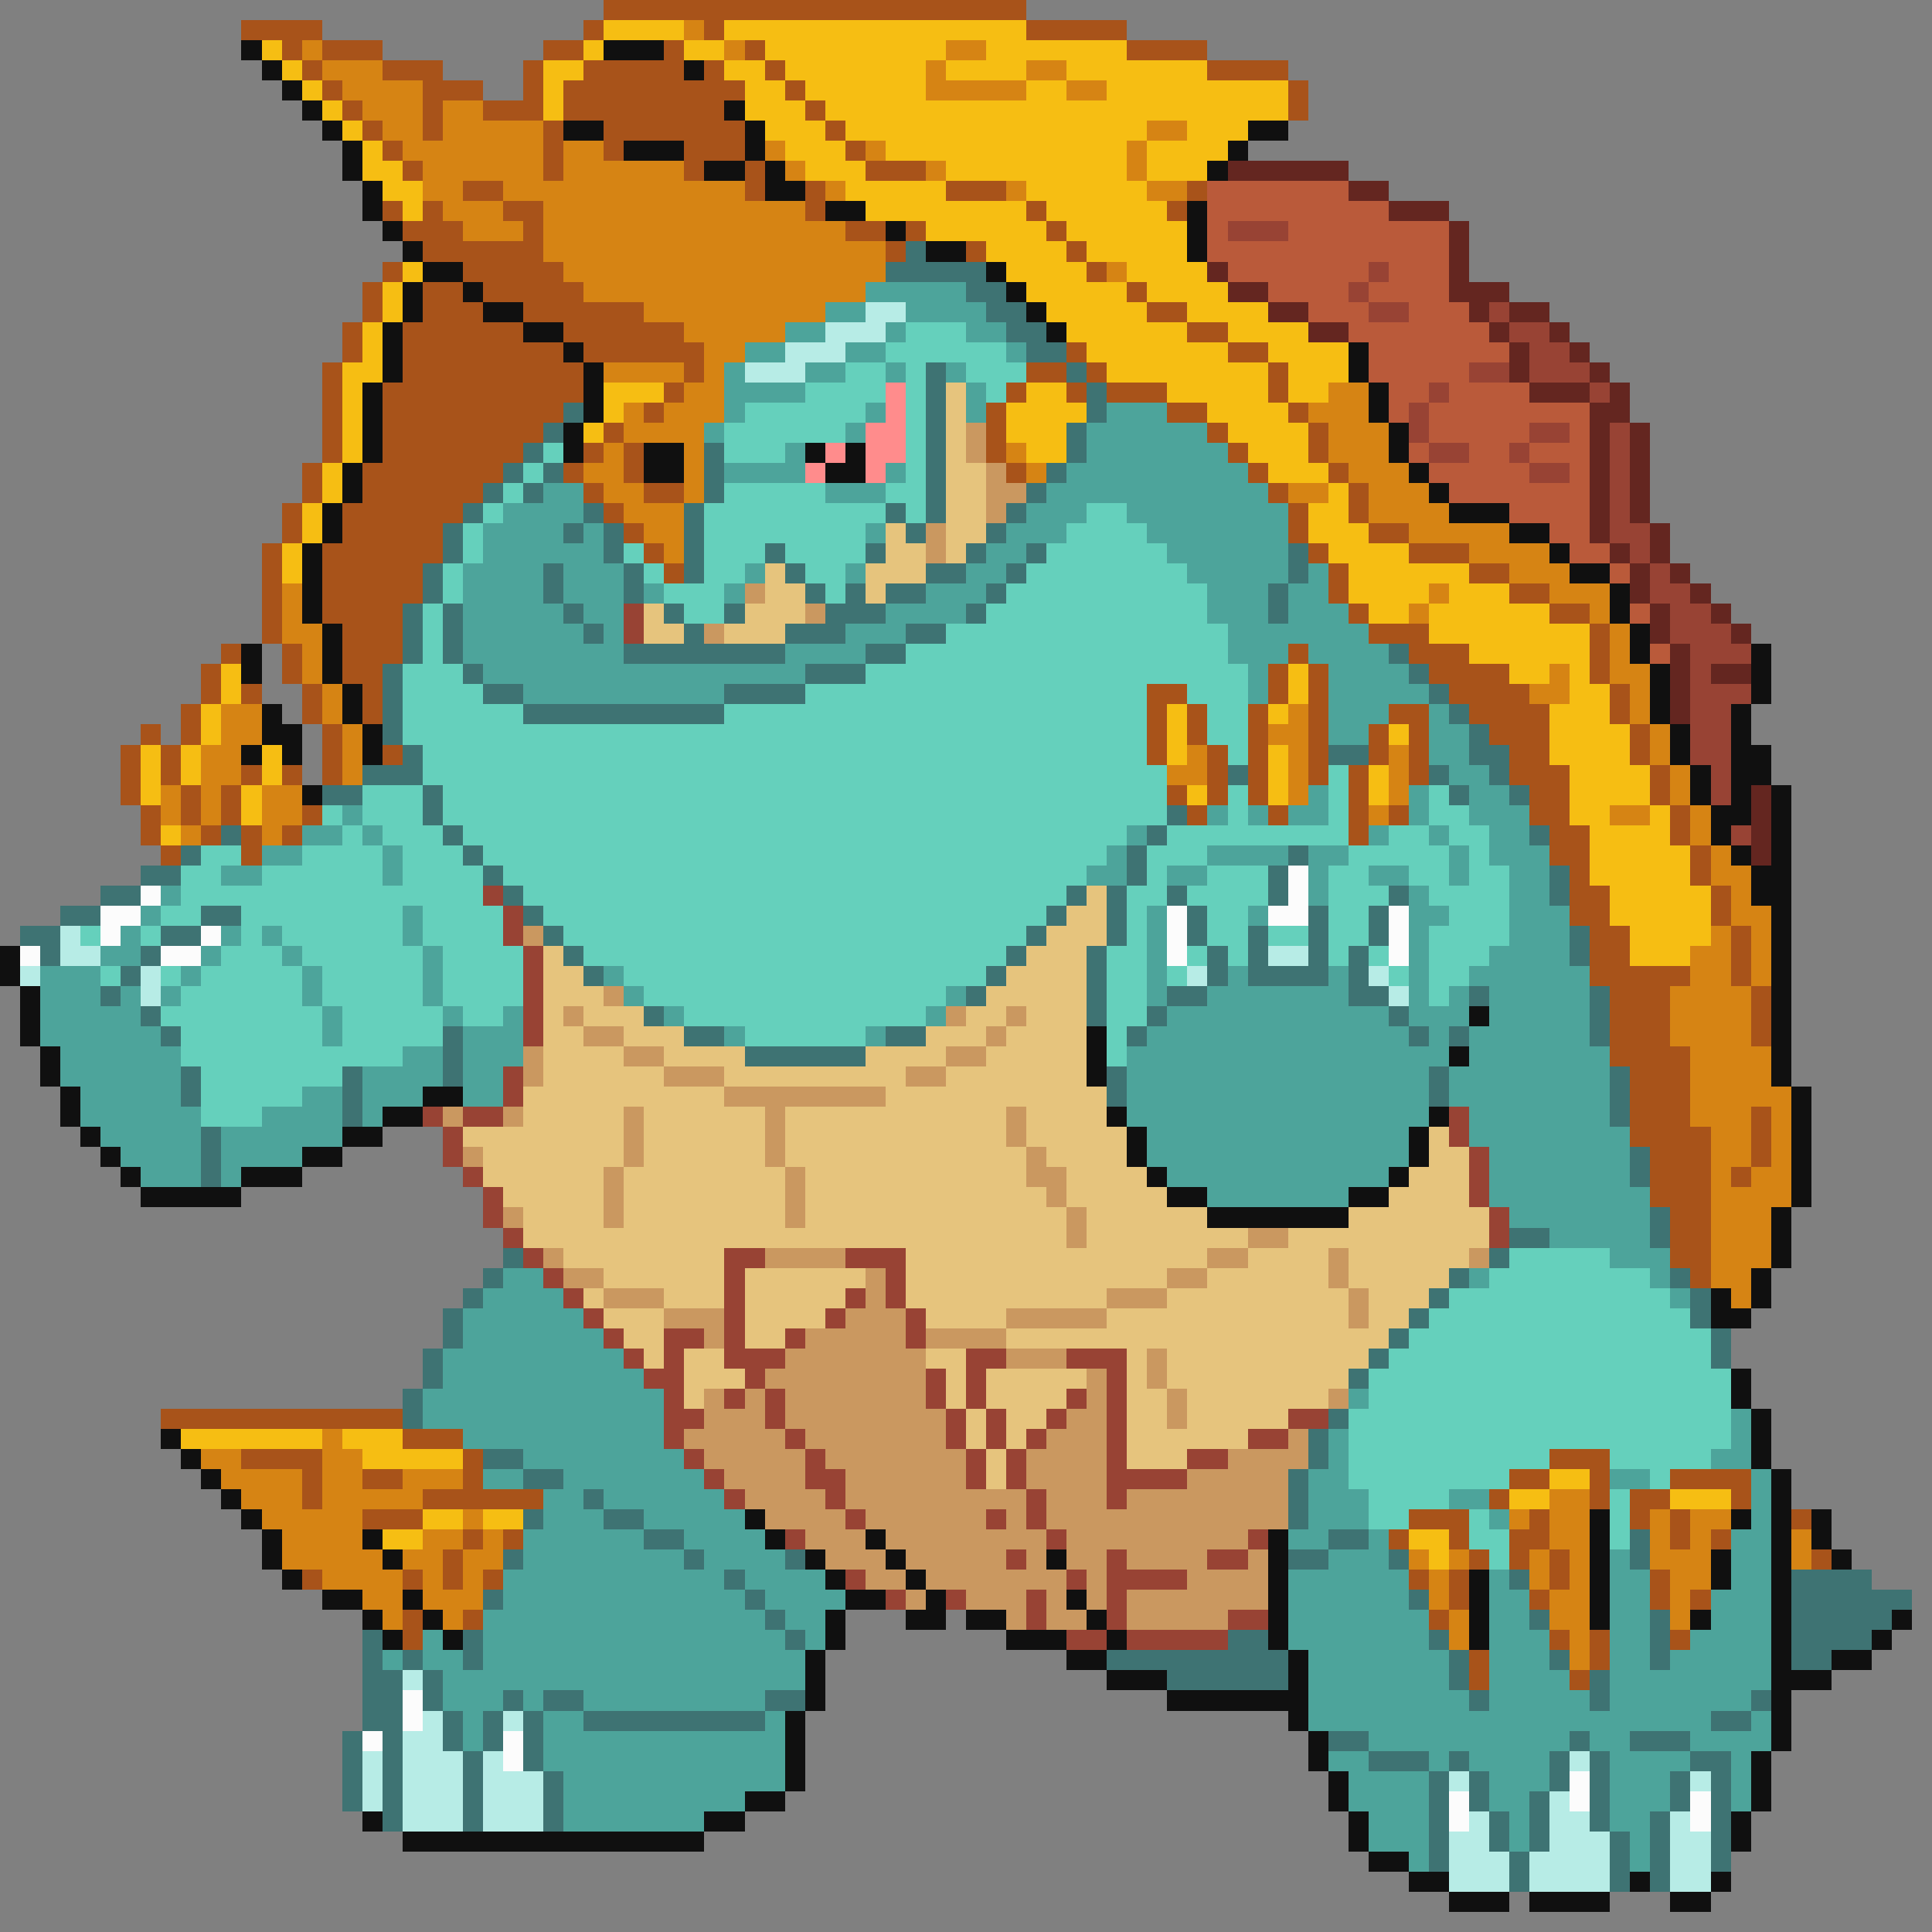 <svg xmlns="http://www.w3.org/2000/svg" viewBox="0 -0.5 96 96" shape-rendering="crispEdges">
<rect x="0" y="-0.5" width="96" height="96" fill="#808080" stroke="none"/>
<path stroke="#a8531a" d="M30 0h21M12 1h4M29 1h1M35 1h1M51 1h5M14 2h1M16 2h3M27 2h2M33 2h1M37 2h1M56 2h4M15 3h1M19 3h3M26 3h1M29 3h5M35 3h1M38 3h1M60 3h4M16 4h1M21 4h3M26 4h1M28 4h9M39 4h1M64 4h1M17 5h1M21 5h1M24 5h3M28 5h8M40 5h1M64 5h1M18 6h1M21 6h1M27 6h1M30 6h7M41 6h1M19 7h1M27 7h1M30 7h1M34 7h3M42 7h1M20 8h1M27 8h1M34 8h1M37 8h1M43 8h3M23 9h2M37 9h1M40 9h1M47 9h3M59 9h1M19 10h1M21 10h1M25 10h2M40 10h1M51 10h1M58 10h1M20 11h3M26 11h1M42 11h2M45 11h1M52 11h1M21 12h6M44 12h1M48 12h1M53 12h1M19 13h1M23 13h5M54 13h1M18 14h1M21 14h2M24 14h5M56 14h1M18 15h1M21 15h3M26 15h6M57 15h2M17 16h1M20 16h6M28 16h6M59 16h2M17 17h1M20 17h8M29 17h6M53 17h1M61 17h2M16 18h1M20 18h9M34 18h1M51 18h2M54 18h1M63 18h1M16 19h1M19 19h10M33 19h1M50 19h1M53 19h1M55 19h3M63 19h1M16 20h1M19 20h9M32 20h1M49 20h1M58 20h2M64 20h1M16 21h1M19 21h8M30 21h1M49 21h1M60 21h1M65 21h1M16 22h1M19 22h7M29 22h1M31 22h1M49 22h1M61 22h1M65 22h1M15 23h1M18 23h7M28 23h1M31 23h1M50 23h1M62 23h1M66 23h1M15 24h1M18 24h6M29 24h1M32 24h2M63 24h1M67 24h1M14 25h1M17 25h6M30 25h1M64 25h1M67 25h1M14 26h1M17 26h5M31 26h1M64 26h1M68 26h2M13 27h1M16 27h6M32 27h1M65 27h1M70 27h3M13 28h1M16 28h5M33 28h1M66 28h1M73 28h2M13 29h1M16 29h5M66 29h1M75 29h2M13 30h1M16 30h4M67 30h1M77 30h2M13 31h1M17 31h3M68 31h3M79 31h1M11 32h1M14 32h1M17 32h3M64 32h1M70 32h3M79 32h1M10 33h1M14 33h1M17 33h2M63 33h1M65 33h1M71 33h4M79 33h1M10 34h1M12 34h1M15 34h1M18 34h1M57 34h2M63 34h1M65 34h1M72 34h4M80 34h1M9 35h1M15 35h1M18 35h1M57 35h1M59 35h1M62 35h1M65 35h1M69 35h2M73 35h4M80 35h1M7 36h1M9 36h1M16 36h1M57 36h1M59 36h1M62 36h1M65 36h1M68 36h1M70 36h1M74 36h3M81 36h1M6 37h1M8 37h1M16 37h1M19 37h1M57 37h1M60 37h1M62 37h1M65 37h1M68 37h1M70 37h1M75 37h2M81 37h1M6 38h1M8 38h1M12 38h1M14 38h1M16 38h1M60 38h1M62 38h1M65 38h1M67 38h1M70 38h1M75 38h3M82 38h1M6 39h1M9 39h1M11 39h1M58 39h1M60 39h1M62 39h1M67 39h1M76 39h2M82 39h1M7 40h1M9 40h1M11 40h1M15 40h1M59 40h1M63 40h1M67 40h1M69 40h1M76 40h2M83 40h1M7 41h1M10 41h1M12 41h1M14 41h1M67 41h1M77 41h2M83 41h1M8 42h1M12 42h1M77 42h2M84 42h1M78 43h1M84 43h1M78 44h2M85 44h1M78 45h2M85 45h1M79 46h2M86 46h1M79 47h2M86 47h1M79 48h5M86 48h1M80 49h3M87 49h1M80 50h3M87 50h1M80 51h3M87 51h1M80 52h4M81 53h3M81 54h3M81 55h3M87 55h1M81 56h4M87 56h1M82 57h3M87 57h1M82 58h3M86 58h1M82 59h3M83 60h2M83 61h2M83 62h2M84 63h1M8 70h12M20 71h3M12 72h4M23 72h1M77 72h3M15 73h1M18 73h2M23 73h1M75 73h2M79 73h1M83 73h4M15 74h1M21 74h6M74 74h1M79 74h1M81 74h2M86 74h1M18 75h3M70 75h3M76 75h1M81 75h1M83 75h1M89 75h1M23 76h1M25 76h1M69 76h1M72 76h1M75 76h2M83 76h1M85 76h1M22 77h1M73 77h1M75 77h1M77 77h1M90 77h1M15 78h1M20 78h1M22 78h1M24 78h1M70 78h1M72 78h1M77 78h1M82 78h1M72 79h1M76 79h1M82 79h1M84 79h1M20 80h1M23 80h1M71 80h1M20 81h1M77 81h1M79 81h1M83 81h1M73 82h1M79 82h1M73 83h1M78 83h1" />
<path stroke="#f6be13" d="M30 1h4M36 1h15M13 2h1M29 2h1M34 2h2M38 2h9M49 2h7M14 3h1M27 3h2M36 3h2M39 3h7M47 3h4M53 3h7M15 4h1M27 4h1M37 4h2M40 4h6M51 4h2M55 4h9M16 5h1M27 5h1M37 5h3M41 5h23M17 6h1M38 6h3M42 6h15M59 6h3M18 7h1M39 7h3M44 7h12M57 7h4M18 8h2M40 8h3M47 8h9M57 8h3M19 9h2M42 9h5M51 9h6M20 10h1M43 10h8M52 10h6M46 11h6M53 11h6M49 12h4M54 12h5M20 13h1M50 13h4M56 13h4M19 14h1M51 14h5M57 14h4M19 15h1M52 15h5M59 15h4M18 16h1M53 16h6M61 16h4M18 17h1M54 17h7M63 17h4M17 18h2M55 18h8M64 18h3M17 19h1M30 19h3M51 19h2M58 19h5M64 19h2M17 20h1M30 20h1M50 20h4M60 20h4M17 21h1M29 21h1M50 21h3M61 21h4M17 22h1M51 22h2M62 22h3M16 23h1M63 23h3M16 24h1M66 24h1M15 25h1M65 25h2M15 26h1M65 26h3M14 27h1M66 27h4M14 28h1M67 28h6M67 29h4M72 29h3M68 30h2M71 30h6M71 31h8M73 32h6M11 33h1M64 33h1M75 33h2M78 33h1M11 34h1M64 34h1M78 34h2M10 35h1M58 35h1M63 35h1M77 35h3M10 36h1M58 36h1M69 36h1M77 36h4M7 37h1M9 37h1M13 37h1M58 37h1M63 37h1M77 37h4M7 38h1M9 38h1M13 38h1M63 38h1M68 38h1M78 38h4M7 39h1M12 39h1M59 39h1M63 39h1M68 39h1M78 39h4M12 40h1M78 40h2M82 40h1M8 41h1M79 41h4M79 42h5M79 43h5M80 44h5M80 45h5M81 46h4M81 47h3M9 71h7M17 71h3M18 72h5M77 73h2M75 74h2M83 74h3M21 75h2M24 75h2M19 76h2M70 76h2M71 77h1" />
<path stroke="#d68414" d="M34 1h1M15 2h1M36 2h1M47 2h2M16 3h3M46 3h1M51 3h2M17 4h4M46 4h5M53 4h2M18 5h3M22 5h2M19 6h2M22 6h5M57 6h2M20 7h7M28 7h2M38 7h1M43 7h1M56 7h1M21 8h6M28 8h6M39 8h1M46 8h1M56 8h1M21 9h2M25 9h12M41 9h1M50 9h1M57 9h2M22 10h3M27 10h13M23 11h3M27 11h15M27 12h17M28 13h16M55 13h1M29 14h14M32 15h9M34 16h5M35 17h2M30 18h4M35 18h1M34 19h2M66 19h2M31 20h1M33 20h3M65 20h3M31 21h4M66 21h3M30 22h1M34 22h1M50 22h1M66 22h3M29 23h2M34 23h1M51 23h1M67 23h3M30 24h2M34 24h1M64 24h2M68 24h3M31 25h3M68 25h4M32 26h2M70 26h5M33 27h1M73 27h4M75 28h3M14 29h1M71 29h1M77 29h3M14 30h1M70 30h1M79 30h1M14 31h2M80 31h1M15 32h1M80 32h1M15 33h1M77 33h1M80 33h2M16 34h1M76 34h2M81 34h1M11 35h2M16 35h1M64 35h1M81 35h1M11 36h2M17 36h1M63 36h2M82 36h1M10 37h2M17 37h1M59 37h1M64 37h1M69 37h1M82 37h1M10 38h2M17 38h1M58 38h2M64 38h1M69 38h1M83 38h1M8 39h1M10 39h1M13 39h2M64 39h1M69 39h1M83 39h1M8 40h1M10 40h1M13 40h2M68 40h1M80 40h2M84 40h1M9 41h1M13 41h1M84 41h1M85 42h1M85 43h2M86 44h1M86 45h2M85 46h1M87 46h1M84 47h2M87 47h1M84 48h2M87 48h1M83 49h4M83 50h4M83 51h4M84 52h4M84 53h4M84 54h5M84 55h3M88 55h1M85 56h2M88 56h1M85 57h2M88 57h1M85 58h1M87 58h2M85 59h4M85 60h3M85 61h3M85 62h3M85 63h2M86 64h1M16 71h1M10 72h2M16 72h2M11 73h4M16 73h2M20 73h3M12 74h3M16 74h5M77 74h2M13 75h5M23 75h1M75 75h1M77 75h2M82 75h1M84 75h2M14 76h4M21 76h2M24 76h1M77 76h2M82 76h1M84 76h1M89 76h1M14 77h5M20 77h2M23 77h2M70 77h1M72 77h1M76 77h1M78 77h1M82 77h3M89 77h1M16 78h4M21 78h1M23 78h1M71 78h1M76 78h1M78 78h1M83 78h2M18 79h2M21 79h3M71 79h1M77 79h2M83 79h1M19 80h1M22 80h1M72 80h1M77 80h2M83 80h1M72 81h1M78 81h1M78 82h1" />
<path stroke="#101010" d="M12 2h1M30 2h3M13 3h1M34 3h1M14 4h1M15 5h1M36 5h1M16 6h1M28 6h2M37 6h1M62 6h2M17 7h1M31 7h3M37 7h1M61 7h1M17 8h1M35 8h2M38 8h1M60 8h1M18 9h1M38 9h2M18 10h1M41 10h2M59 10h1M19 11h1M44 11h1M59 11h1M20 12h1M46 12h2M59 12h1M21 13h2M49 13h1M20 14h1M23 14h1M50 14h1M20 15h1M24 15h2M51 15h1M19 16h1M26 16h2M52 16h1M19 17h1M28 17h1M67 17h1M19 18h1M29 18h1M67 18h1M18 19h1M29 19h1M68 19h1M18 20h1M29 20h1M68 20h1M18 21h1M28 21h1M69 21h1M18 22h1M28 22h1M32 22h2M40 22h1M42 22h1M69 22h1M17 23h1M32 23h2M41 23h2M70 23h1M17 24h1M71 24h1M16 25h1M72 25h3M16 26h1M75 26h2M15 27h1M77 27h1M15 28h1M78 28h2M15 29h1M80 29h1M15 30h1M80 30h1M16 31h1M81 31h1M12 32h1M16 32h1M81 32h1M87 32h1M12 33h1M16 33h1M82 33h1M87 33h1M17 34h1M82 34h1M87 34h1M13 35h1M17 35h1M82 35h1M86 35h1M13 36h2M18 36h1M83 36h1M86 36h1M12 37h1M14 37h1M18 37h1M83 37h1M86 37h2M84 38h1M86 38h2M15 39h1M84 39h1M86 39h1M88 39h1M85 40h2M88 40h1M85 41h1M88 41h1M86 42h1M88 42h1M87 43h2M87 44h2M88 45h1M88 46h1M0 47h1M88 47h1M0 48h1M88 48h1M1 49h1M88 49h1M1 50h1M73 50h1M88 50h1M1 51h1M54 51h1M88 51h1M2 52h1M54 52h1M72 52h1M88 52h1M2 53h1M54 53h1M88 53h1M3 54h1M21 54h2M89 54h1M3 55h1M19 55h2M55 55h1M71 55h1M89 55h1M4 56h1M17 56h2M56 56h1M70 56h1M89 56h1M5 57h1M15 57h2M56 57h1M70 57h1M89 57h1M6 58h1M12 58h3M57 58h1M69 58h1M89 58h1M7 59h5M58 59h2M67 59h2M89 59h1M60 60h7M88 60h1M88 61h1M88 62h1M87 63h1M85 64h1M87 64h1M85 65h2M86 68h1M86 69h1M87 70h1M8 71h1M87 71h1M9 72h1M87 72h1M10 73h1M88 73h1M11 74h1M88 74h1M12 75h1M37 75h1M79 75h1M86 75h1M88 75h1M90 75h1M13 76h1M18 76h1M38 76h1M43 76h1M63 76h1M79 76h1M88 76h1M90 76h1M13 77h1M19 77h1M40 77h1M44 77h1M52 77h1M63 77h1M79 77h1M85 77h1M88 77h1M91 77h1M14 78h1M41 78h1M45 78h1M63 78h1M73 78h1M79 78h1M85 78h1M88 78h1M16 79h2M20 79h1M42 79h2M46 79h1M53 79h1M63 79h1M73 79h1M79 79h1M88 79h1M18 80h1M21 80h1M41 80h1M45 80h2M48 80h2M54 80h1M63 80h1M73 80h1M79 80h1M84 80h1M88 80h1M94 80h1M19 81h1M22 81h1M41 81h1M50 81h3M55 81h1M63 81h1M73 81h1M88 81h1M93 81h1M40 82h1M53 82h2M64 82h1M88 82h1M91 82h2M40 83h1M55 83h3M64 83h1M88 83h3M40 84h1M58 84h7M88 84h1M39 85h1M64 85h1M88 85h1M39 86h1M65 86h1M88 86h1M39 87h1M65 87h1M87 87h1M39 88h1M66 88h1M87 88h1M37 89h2M66 89h1M87 89h1M18 90h1M35 90h2M67 90h1M86 90h1M20 91h15M67 91h1M86 91h1M68 92h2M70 93h2M81 93h1M85 93h1M72 94h3M76 94h4M83 94h2" />
<path stroke="#642620" d="M61 8h6M67 9h2M69 10h3M72 11h1M72 12h1M60 13h1M72 13h1M61 14h2M72 14h3M63 15h2M73 15h1M75 15h2M65 16h2M74 16h1M77 16h1M75 17h1M78 17h1M75 18h1M79 18h1M76 19h3M80 19h1M79 20h2M79 21h1M81 21h1M79 22h1M81 22h1M79 23h1M81 23h1M79 24h1M81 24h1M79 25h1M81 25h1M79 26h1M82 26h1M80 27h1M82 27h1M81 28h1M83 28h1M81 29h1M84 29h1M82 30h1M85 30h1M82 31h1M86 31h1M83 32h1M83 33h1M85 33h2M83 34h1M83 35h1M87 39h1M87 40h1M87 41h1M87 42h1" />
<path stroke="#ba5a3a" d="M60 9h7M60 10h9M60 11h1M64 11h8M60 12h12M61 13h7M69 13h3M63 14h4M68 14h4M65 15h3M70 15h3M67 16h7M68 17h7M68 18h5M69 19h2M72 19h4M69 20h1M71 20h8M71 21h5M78 21h1M70 22h1M73 22h2M76 22h3M71 23h5M78 23h1M72 24h7M75 25h4M77 26h2M78 27h2M80 28h1M81 30h1M82 32h1" />
<path stroke="#984334" d="M61 11h3M68 13h1M67 14h1M68 15h2M74 15h1M75 16h2M76 17h2M73 18h2M76 18h3M71 19h1M79 19h1M70 20h1M70 21h1M76 21h2M80 21h1M71 22h2M75 22h1M80 22h1M76 23h2M80 23h1M80 24h1M80 25h1M80 26h2M81 27h1M82 28h1M82 29h2M31 30h1M83 30h2M31 31h1M83 31h3M84 32h3M84 33h1M84 34h3M84 35h2M84 36h2M84 37h2M85 38h1M85 39h1M86 41h1M24 44h1M25 45h1M25 46h1M26 47h1M26 48h1M26 49h1M26 50h1M26 51h1M25 53h1M25 54h1M21 55h1M23 55h2M72 55h1M22 56h1M72 56h1M22 57h1M73 57h1M23 58h1M73 58h1M24 59h1M73 59h1M24 60h1M74 60h1M25 61h1M74 61h1M26 62h1M36 62h2M42 62h3M27 63h1M36 63h1M44 63h1M28 64h1M36 64h1M42 64h1M44 64h1M29 65h1M36 65h1M41 65h1M45 65h1M30 66h1M33 66h2M36 66h1M39 66h1M45 66h1M31 67h1M33 67h1M36 67h3M48 67h2M53 67h3M32 68h2M37 68h1M46 68h1M48 68h1M55 68h1M33 69h1M36 69h1M38 69h1M46 69h1M48 69h1M53 69h1M55 69h1M33 70h2M38 70h1M47 70h1M49 70h1M52 70h1M55 70h1M64 70h2M33 71h1M39 71h1M47 71h1M49 71h1M51 71h1M55 71h1M62 71h2M34 72h1M40 72h1M48 72h1M50 72h1M55 72h1M59 72h2M35 73h1M40 73h2M48 73h1M50 73h1M55 73h4M36 74h1M41 74h1M51 74h1M55 74h1M42 75h1M49 75h1M51 75h1M39 76h1M52 76h1M62 76h1M50 77h1M55 77h1M60 77h2M42 78h1M53 78h1M55 78h4M44 79h1M47 79h1M51 79h1M55 79h1M51 80h1M55 80h1M61 80h2M53 81h2M56 81h5" />
<path stroke="#3e7373" d="M45 12h1M44 13h5M48 14h2M49 15h2M50 16h2M51 17h2M46 18h1M53 18h1M46 19h1M54 19h1M28 20h1M46 20h1M54 20h1M27 21h1M46 21h1M53 21h1M26 22h1M35 22h1M46 22h1M53 22h1M25 23h1M27 23h1M35 23h1M46 23h1M52 23h1M24 24h1M26 24h1M35 24h1M46 24h1M51 24h1M23 25h1M29 25h1M34 25h1M44 25h1M46 25h1M50 25h1M22 26h1M28 26h1M30 26h1M34 26h1M45 26h1M49 26h1M22 27h1M30 27h1M34 27h1M38 27h1M43 27h1M48 27h1M51 27h1M64 27h1M21 28h1M27 28h1M31 28h1M34 28h1M39 28h1M46 28h2M50 28h1M64 28h1M21 29h1M27 29h1M31 29h1M40 29h1M42 29h1M44 29h2M49 29h1M63 29h1M20 30h1M22 30h1M28 30h1M33 30h1M36 30h1M41 30h3M48 30h1M63 30h1M20 31h1M22 31h1M29 31h1M34 31h1M39 31h3M45 31h2M20 32h1M22 32h1M31 32h8M43 32h2M69 32h1M19 33h1M23 33h1M40 33h3M70 33h1M19 34h1M24 34h2M36 34h4M71 34h1M19 35h1M26 35h10M72 35h1M19 36h1M73 36h1M20 37h1M66 37h2M73 37h2M18 38h3M61 38h1M71 38h1M74 38h1M16 39h2M21 39h1M72 39h1M75 39h1M21 40h1M58 40h1M11 41h1M22 41h1M57 41h1M76 41h1M9 42h1M23 42h1M56 42h1M64 42h1M7 43h2M24 43h1M56 43h1M63 43h1M77 43h1M5 44h2M25 44h1M53 44h1M55 44h1M58 44h1M63 44h1M69 44h1M77 44h1M3 45h2M10 45h2M26 45h1M52 45h1M55 45h1M59 45h1M65 45h1M68 45h1M1 46h2M8 46h2M27 46h1M51 46h1M55 46h1M59 46h1M62 46h1M65 46h1M68 46h1M78 46h1M2 47h1M7 47h1M28 47h1M50 47h1M54 47h1M60 47h1M62 47h1M65 47h1M67 47h1M78 47h1M6 48h1M29 48h1M49 48h1M54 48h1M60 48h1M62 48h4M67 48h1M5 49h1M48 49h1M54 49h1M58 49h2M67 49h2M73 49h1M79 49h1M7 50h1M32 50h1M54 50h1M57 50h1M69 50h1M79 50h1M8 51h1M22 51h1M34 51h2M44 51h2M56 51h1M70 51h1M72 51h1M79 51h1M22 52h1M37 52h6M9 53h1M17 53h1M22 53h1M55 53h1M71 53h1M80 53h1M9 54h1M17 54h1M55 54h1M71 54h1M80 54h1M17 55h1M80 55h1M10 56h1M10 57h1M81 57h1M10 58h1M81 58h1M82 60h1M75 61h2M82 61h1M25 62h1M74 62h1M24 63h1M72 63h1M83 63h1M23 64h1M71 64h1M84 64h1M22 65h1M70 65h1M84 65h1M22 66h1M69 66h1M85 66h1M21 67h1M68 67h1M85 67h1M21 68h1M67 68h1M20 69h1M20 70h1M66 70h1M65 71h1M24 72h2M65 72h1M26 73h2M64 73h1M29 74h1M64 74h1M26 75h1M30 75h2M64 75h1M32 76h2M66 76h2M81 76h1M25 77h1M34 77h1M39 77h1M64 77h2M69 77h1M81 77h1M36 78h1M75 78h1M89 78h4M24 79h1M37 79h1M70 79h1M89 79h6M38 80h1M76 80h1M82 80h1M89 80h5M18 81h1M23 81h1M39 81h1M61 81h2M71 81h1M82 81h1M89 81h4M18 82h1M20 82h1M23 82h1M55 82h9M72 82h1M77 82h1M82 82h1M89 82h2M18 83h2M21 83h1M58 83h6M72 83h1M79 83h1M18 84h2M21 84h1M25 84h1M27 84h2M38 84h2M73 84h1M79 84h1M87 84h1M18 85h2M22 85h1M24 85h1M26 85h1M29 85h9M85 85h2M17 86h1M19 86h1M22 86h1M24 86h1M26 86h1M66 86h2M78 86h1M81 86h3M17 87h1M19 87h1M23 87h1M26 87h1M68 87h3M72 87h1M77 87h1M79 87h1M84 87h2M17 88h1M19 88h1M23 88h1M27 88h1M71 88h1M73 88h1M77 88h1M79 88h1M83 88h1M85 88h1M17 89h1M19 89h1M23 89h1M27 89h1M71 89h1M73 89h1M76 89h1M79 89h1M83 89h1M85 89h1M19 90h1M23 90h1M27 90h1M71 90h1M74 90h1M76 90h1M79 90h1M82 90h1M85 90h1M71 91h1M74 91h1M76 91h1M80 91h1M82 91h1M85 91h1M71 92h1M75 92h1M80 92h1M82 92h1M85 92h1M75 93h1M80 93h1M82 93h1" />
<path stroke="#4da49b" d="M43 14h5M41 15h2M45 15h4M39 16h2M44 16h1M48 16h2M37 17h2M42 17h2M50 17h1M36 18h1M40 18h2M44 18h1M47 18h1M36 19h4M48 19h1M36 20h1M43 20h1M48 20h1M55 20h3M35 21h1M42 21h1M54 21h6M39 22h1M54 22h7M36 23h4M44 23h1M53 23h9M27 24h2M41 24h3M52 24h11M25 25h4M51 25h3M56 25h8M24 26h4M29 26h1M43 26h1M50 26h3M57 26h7M24 27h6M49 27h2M58 27h6M23 28h4M28 28h3M37 28h1M42 28h1M48 28h2M59 28h5M65 28h1M23 29h4M28 29h3M32 29h1M36 29h1M46 29h3M60 29h3M64 29h2M23 30h5M29 30h2M44 30h4M60 30h3M64 30h3M23 31h6M30 31h1M42 31h3M61 31h7M23 32h8M39 32h4M61 32h3M65 32h4M24 33h16M62 33h1M66 33h4M26 34h10M62 34h1M66 34h5M66 35h3M71 35h1M66 36h2M71 36h2M71 37h2M72 38h2M65 39h1M70 39h1M73 39h2M17 40h1M60 40h1M62 40h1M64 40h2M70 40h1M73 40h3M15 41h2M18 41h1M56 41h1M68 41h1M71 41h1M74 41h2M13 42h2M19 42h1M55 42h1M60 42h4M65 42h2M72 42h1M74 42h3M11 43h2M19 43h1M54 43h2M58 43h2M65 43h1M68 43h2M72 43h1M75 43h2M8 44h1M65 44h1M70 44h1M75 44h2M7 45h1M20 45h1M57 45h1M62 45h1M70 45h2M75 45h3M6 46h1M11 46h1M13 46h1M20 46h1M57 46h1M70 46h1M75 46h3M5 47h2M10 47h1M14 47h1M21 47h1M57 47h1M70 47h1M74 47h4M2 48h3M9 48h1M15 48h1M21 48h1M30 48h1M57 48h1M61 48h1M66 48h1M70 48h1M73 48h6M2 49h3M6 49h1M8 49h1M15 49h1M21 49h1M31 49h1M47 49h1M57 49h1M60 49h7M70 49h1M72 49h1M74 49h5M2 50h5M16 50h1M22 50h1M25 50h1M33 50h1M46 50h1M58 50h11M70 50h3M74 50h5M2 51h6M16 51h1M23 51h3M36 51h1M43 51h1M57 51h13M71 51h1M73 51h6M3 52h6M20 52h2M23 52h3M56 52h16M73 52h7M3 53h6M18 53h4M23 53h2M56 53h15M72 53h8M4 54h5M15 54h2M18 54h3M23 54h2M56 54h15M72 54h8M4 55h6M13 55h4M18 55h1M56 55h15M73 55h7M5 56h5M11 56h6M57 56h13M73 56h8M6 57h4M11 57h4M57 57h13M74 57h7M7 58h3M11 58h1M58 58h11M74 58h7M60 59h7M74 59h8M75 60h7M77 61h5M80 62h3M25 63h2M73 63h1M82 63h1M24 64h4M83 64h1M23 65h6M23 66h7M22 67h9M22 68h10M21 69h12M67 69h1M21 70h12M86 70h1M23 71h10M66 71h1M86 71h1M26 72h8M66 72h1M85 72h2M24 73h2M28 73h7M65 73h2M80 73h2M87 73h1M27 74h2M30 74h6M65 74h3M72 74h2M87 74h1M27 75h3M32 75h5M65 75h3M74 75h1M87 75h1M26 76h6M34 76h4M64 76h2M68 76h1M86 76h2M26 77h8M35 77h4M66 77h3M80 77h1M86 77h2M25 78h11M37 78h4M64 78h6M74 78h1M80 78h2M86 78h2M25 79h12M38 79h4M64 79h6M74 79h2M80 79h2M85 79h3M24 80h14M39 80h2M64 80h7M74 80h2M80 80h2M85 80h3M21 81h1M24 81h15M40 81h1M64 81h7M74 81h3M80 81h2M84 81h4M19 82h1M21 82h2M24 82h16M65 82h7M74 82h3M80 82h2M83 82h5M22 83h18M65 83h7M74 83h4M80 83h8M22 84h3M26 84h1M29 84h9M65 84h8M74 84h5M80 84h7M23 85h1M27 85h2M38 85h1M65 85h20M87 85h1M23 86h1M27 86h12M68 86h10M79 86h2M84 86h4M27 87h12M66 87h2M71 87h1M73 87h4M80 87h4M86 87h1M28 88h11M67 88h4M74 88h3M80 88h3M86 88h1M28 89h9M67 89h4M74 89h2M80 89h3M86 89h1M28 90h7M68 90h3M75 90h1M80 90h2M68 91h3M75 91h1M81 91h1M70 92h1M81 92h1" />
<path stroke="#b7ece6" d="M43 15h2M41 16h3M39 17h3M37 18h3M3 46h1M3 47h2M63 47h2M1 48h1M7 48h1M59 48h1M68 48h1M7 49h1M69 49h1M20 83h1M21 85h1M25 85h1M20 86h2M18 87h1M20 87h3M24 87h1M78 87h1M18 88h1M20 88h3M24 88h3M72 88h1M84 88h1M18 89h1M20 89h3M24 89h3M77 89h1M20 90h3M24 90h3M73 90h1M77 90h2M83 90h1M72 91h2M77 91h3M83 91h2M72 92h3M76 92h4M83 92h2M72 93h3M76 93h4M83 93h2" />
<path stroke="#65d0bc" d="M45 16h3M44 17h6M42 18h2M45 18h1M48 18h3M40 19h4M45 19h1M49 19h1M37 20h6M45 20h1M36 21h6M45 21h1M27 22h1M36 22h3M45 22h1M26 23h1M45 23h1M25 24h1M36 24h5M44 24h2M24 25h1M35 25h9M45 25h1M54 25h2M23 26h1M35 26h8M53 26h4M23 27h1M31 27h1M35 27h3M39 27h4M52 27h6M22 28h1M32 28h1M35 28h2M40 28h2M51 28h8M22 29h1M33 29h3M41 29h1M50 29h10M21 30h1M34 30h2M49 30h11M21 31h1M47 31h14M21 32h1M45 32h16M20 33h3M43 33h19M20 34h4M40 34h17M59 34h3M20 35h6M36 35h21M60 35h2M20 36h37M60 36h2M21 37h36M61 37h1M21 38h37M66 38h1M18 39h3M22 39h36M61 39h1M66 39h1M71 39h1M16 40h1M18 40h3M22 40h36M61 40h1M66 40h1M71 40h2M17 41h1M19 41h3M23 41h33M58 41h9M69 41h2M72 41h2M10 42h2M15 42h4M20 42h3M24 42h31M57 42h3M67 42h5M73 42h1M9 43h2M13 43h6M20 43h4M25 43h29M57 43h1M60 43h3M66 43h2M70 43h2M73 43h2M9 44h15M26 44h27M56 44h2M59 44h4M66 44h3M71 44h4M8 45h2M12 45h8M21 45h4M27 45h25M56 45h1M60 45h2M66 45h2M72 45h3M4 46h1M7 46h1M12 46h1M14 46h6M21 46h4M28 46h23M56 46h1M60 46h2M63 46h2M66 46h2M71 46h4M11 47h3M15 47h6M22 47h4M29 47h21M55 47h2M59 47h1M61 47h1M66 47h1M68 47h1M71 47h3M5 48h1M8 48h1M10 48h5M16 48h5M22 48h4M31 48h18M55 48h2M58 48h1M69 48h1M71 48h2M9 49h6M16 49h5M22 49h4M32 49h15M55 49h2M71 49h1M8 50h8M17 50h5M23 50h2M34 50h12M55 50h2M9 51h7M17 51h5M37 51h6M55 51h1M9 52h11M55 52h1M10 53h7M10 54h5M10 55h3M75 62h5M74 63h8M72 64h11M71 65h13M70 66h15M69 67h16M68 68h18M68 69h18M67 70h19M67 71h19M67 72h10M80 72h5M67 73h8M82 73h1M68 74h4M80 74h1M68 75h2M73 75h1M80 75h1M73 76h2M80 76h1M74 77h1" />
<path stroke="#ff8c8c" d="M44 19h1M44 20h1M43 21h2M41 22h1M43 22h2M40 23h1M43 23h1" />
<path stroke="#e6c47d" d="M47 19h1M47 20h1M47 21h1M47 22h1M47 23h2M47 24h2M47 25h2M44 26h1M47 26h2M44 27h2M47 27h1M38 28h1M43 28h3M38 29h2M43 29h1M32 30h1M37 30h3M32 31h2M36 31h3M54 44h1M53 45h2M52 46h3M27 47h1M51 47h3M27 48h2M50 48h4M27 49h3M49 49h5M27 50h1M29 50h3M48 50h2M51 50h3M27 51h2M31 51h3M46 51h3M50 51h4M27 52h4M33 52h4M43 52h4M49 52h5M27 53h6M36 53h9M47 53h7M26 54h10M44 54h11M26 55h5M32 55h6M39 55h11M51 55h4M23 56h8M32 56h6M39 56h11M51 56h5M71 56h1M24 57h7M32 57h6M39 57h12M52 57h4M71 57h2M24 58h6M31 58h8M40 58h11M53 58h4M70 58h3M25 59h5M31 59h8M40 59h12M53 59h5M69 59h4M26 60h4M31 60h8M40 60h13M54 60h6M67 60h7M26 61h27M54 61h8M64 61h10M28 62h8M45 62h15M62 62h4M67 62h6M30 63h6M37 63h6M45 63h13M60 63h6M67 63h5M29 64h1M33 64h3M37 64h5M45 64h10M58 64h9M68 64h3M30 65h3M37 65h4M46 65h4M55 65h12M68 65h2M31 66h2M37 66h2M50 66h19M32 67h1M34 67h2M46 67h2M56 67h1M58 67h10M34 68h3M47 68h1M49 68h5M56 68h1M58 68h9M34 69h1M47 69h1M49 69h4M56 69h2M59 69h7M48 70h1M50 70h2M56 70h2M59 70h5M48 71h1M50 71h1M56 71h6M49 72h1M56 72h3M49 73h1" />
<path stroke="#ca9860" d="M48 21h1M48 22h1M49 23h1M49 24h2M49 25h1M46 26h1M46 27h1M37 29h1M40 30h1M35 31h1M26 46h1M30 49h1M28 50h1M47 50h1M50 50h1M29 51h2M49 51h1M26 52h1M31 52h2M47 52h2M26 53h1M33 53h3M45 53h2M36 54h8M22 55h1M25 55h1M31 55h1M38 55h1M50 55h1M31 56h1M38 56h1M50 56h1M23 57h1M31 57h1M38 57h1M51 57h1M30 58h1M39 58h1M51 58h2M30 59h1M39 59h1M52 59h1M25 60h1M30 60h1M39 60h1M53 60h1M53 61h1M62 61h2M27 62h1M38 62h4M60 62h2M66 62h1M73 62h1M28 63h2M43 63h1M58 63h2M66 63h1M30 64h3M43 64h1M55 64h3M67 64h1M33 65h3M42 65h3M50 65h5M67 65h1M35 66h1M40 66h5M46 66h4M39 67h7M50 67h3M57 67h1M38 68h8M54 68h1M57 68h1M35 69h1M37 69h1M39 69h7M54 69h1M58 69h1M66 69h1M35 70h3M39 70h8M53 70h2M58 70h1M34 71h5M40 71h7M52 71h3M64 71h1M35 72h5M41 72h7M51 72h4M61 72h4M36 73h4M42 73h6M51 73h4M59 73h5M37 74h4M42 74h9M52 74h3M56 74h8M38 75h4M43 75h6M50 75h1M52 75h12M40 76h3M44 76h8M53 76h9M41 77h3M45 77h5M51 77h1M53 77h2M56 77h4M62 77h1M43 78h2M46 78h7M54 78h1M59 78h4M45 79h1M48 79h3M52 79h1M54 79h1M56 79h7M50 80h1M52 80h2M56 80h5" />
<path stroke="#fcfcfc" d="M64 43h1M7 44h1M64 44h1M5 45h2M58 45h1M63 45h2M69 45h1M5 46h1M10 46h1M58 46h1M69 46h1M1 47h1M8 47h2M58 47h1M69 47h1M20 84h1M20 85h1M18 86h1M25 86h1M25 87h1M78 88h1M72 89h1M78 89h1M84 89h1M72 90h1M84 90h1" />
</svg>